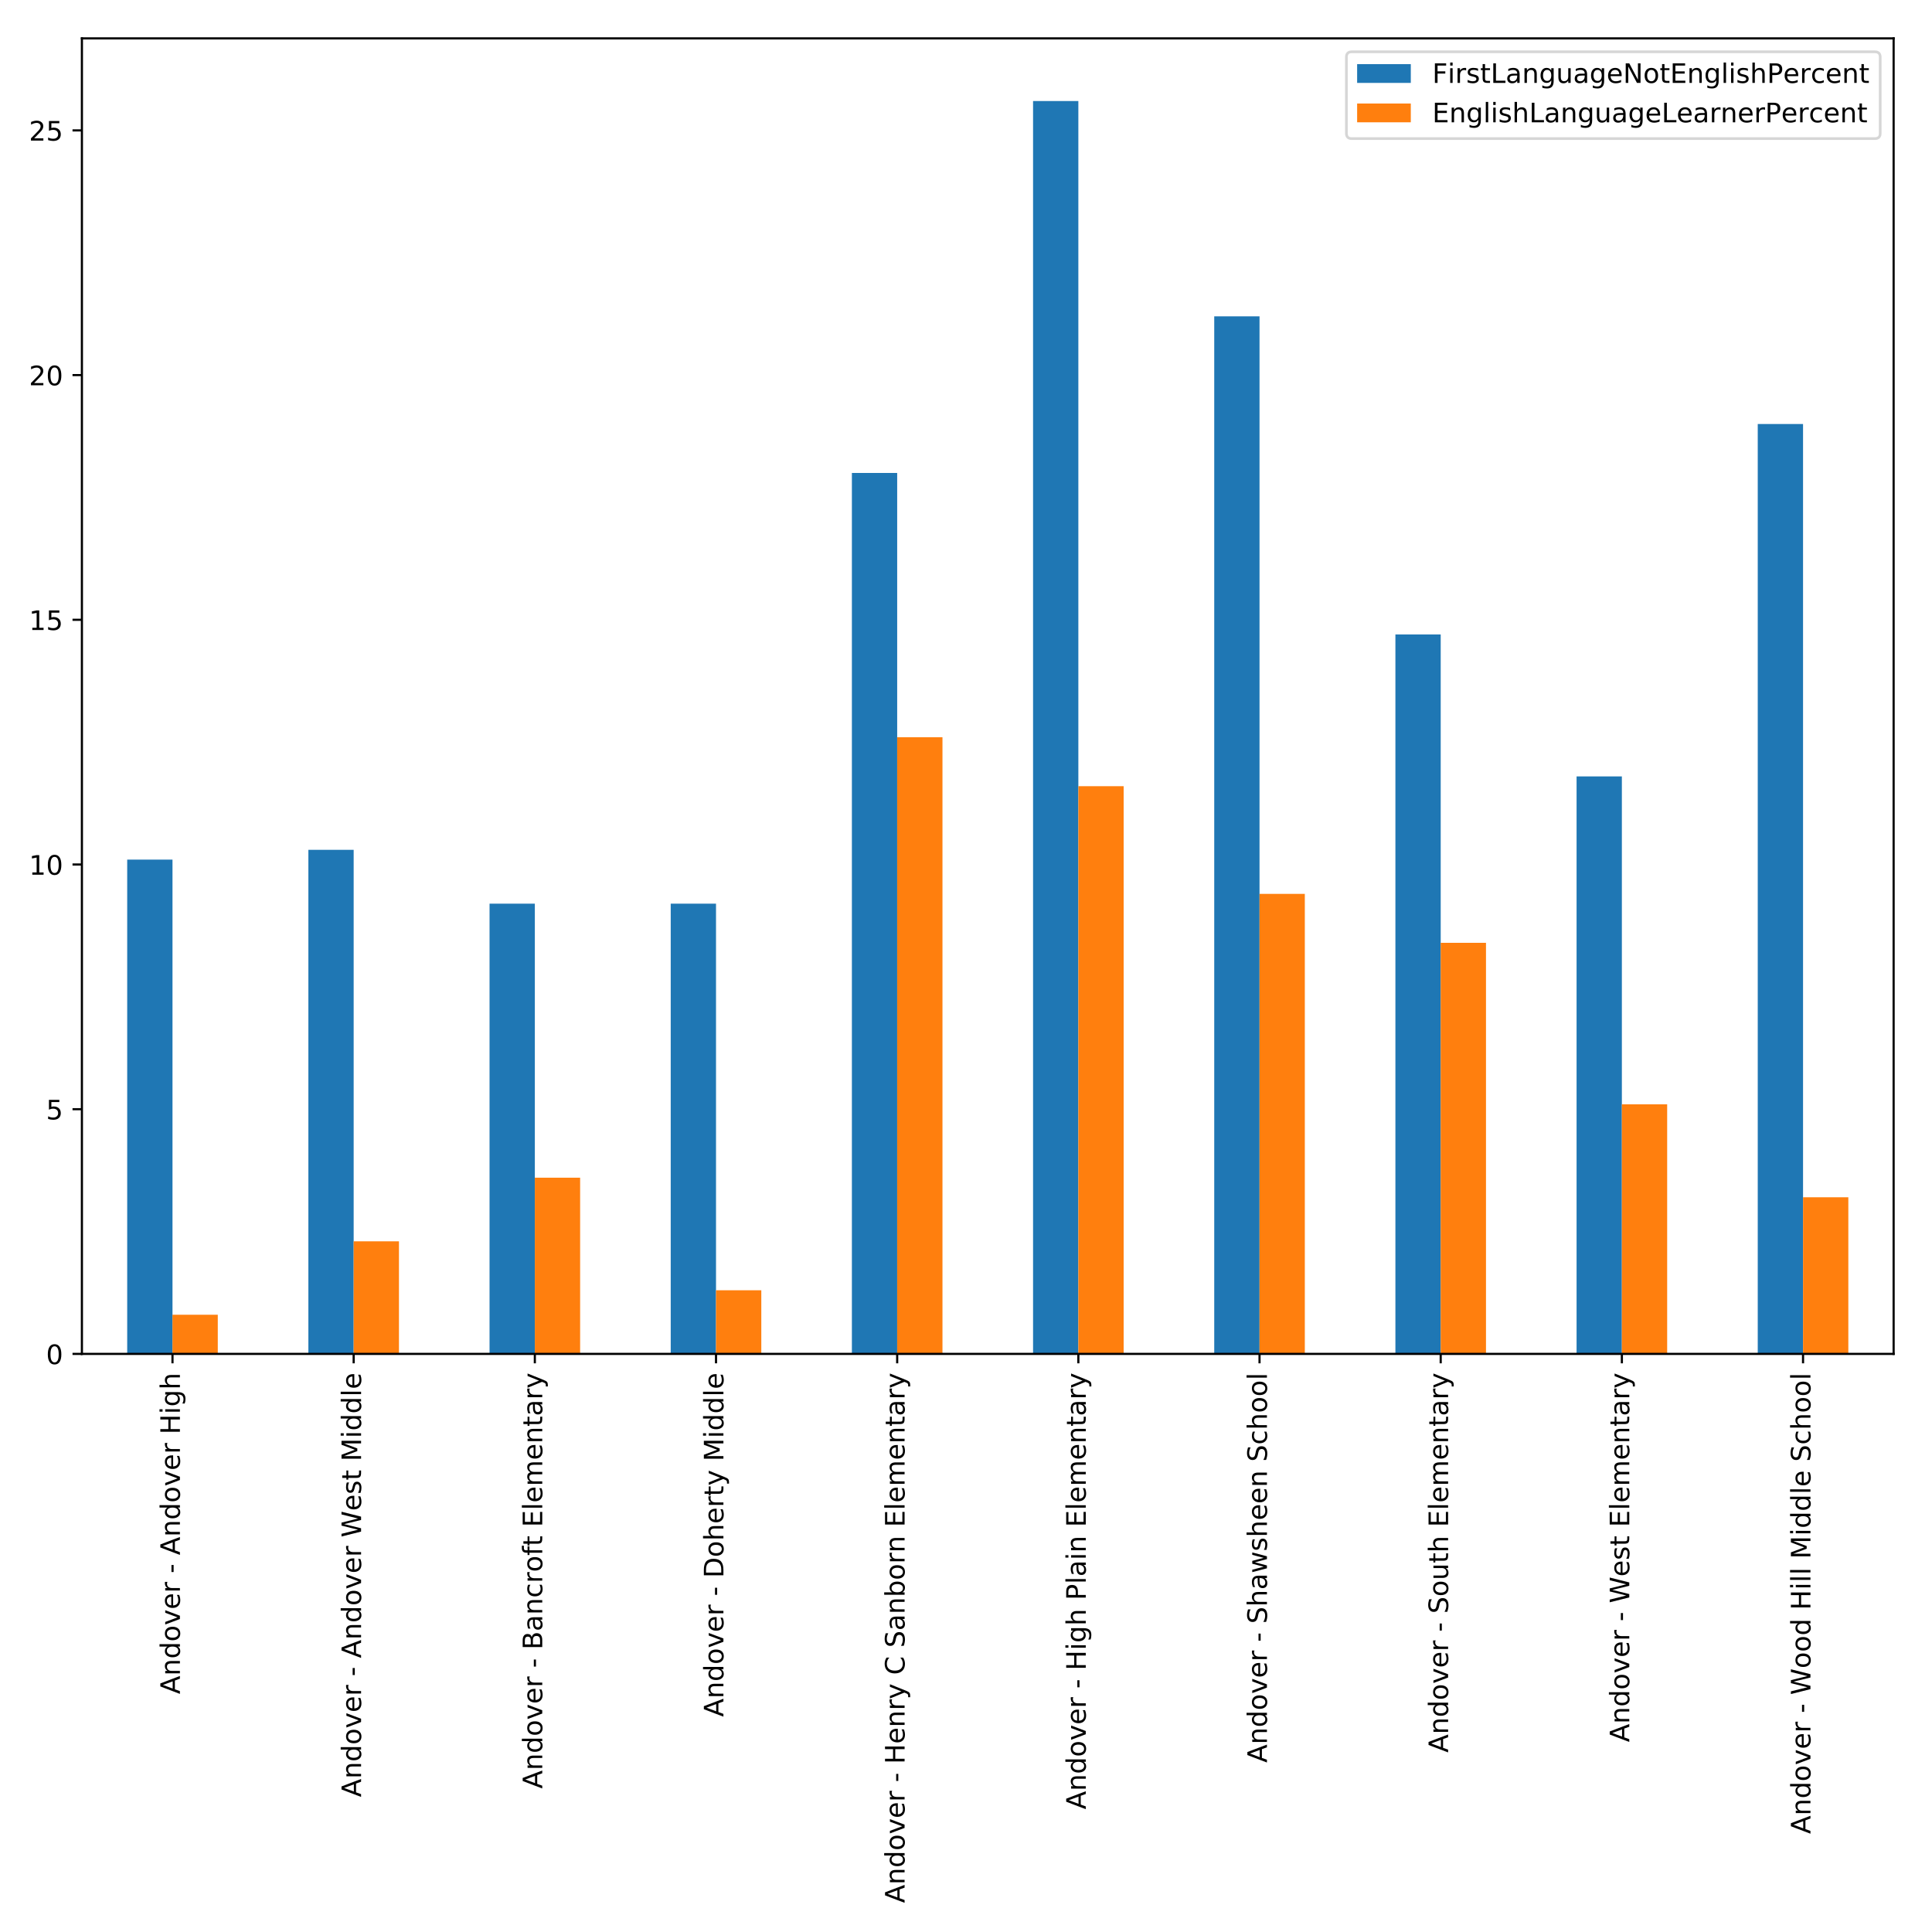 <?xml version="1.0" encoding="utf-8" standalone="no"?>
<!DOCTYPE svg PUBLIC "-//W3C//DTD SVG 1.1//EN"
  "http://www.w3.org/Graphics/SVG/1.1/DTD/svg11.dtd">
<!-- Created with matplotlib (http://matplotlib.org/) -->
<svg height="720pt" version="1.1" viewBox="0 0 720 720" width="720pt" xmlns="http://www.w3.org/2000/svg" xmlns:xlink="http://www.w3.org/1999/xlink">
 <defs>
  <style type="text/css">
*{stroke-linecap:butt;stroke-linejoin:round;}
  </style>
 </defs>
 <g id="figure_1">
  <g id="patch_1">
   <path d="M 0 720 
L 720 720 
L 720 0 
L 0 0 
z
" style="fill:#ffffff;"/>
  </g>
  <g id="axes_1">
   <g id="patch_2">
    <path d="M 30.525 504.562 
L 705.7 504.562 
L 705.7 14.3 
L 30.525 14.3 
z
" style="fill:#ffffff;"/>
   </g>
   <g id="patch_3">
    <path clip-path="url(#pdd301e82e7)" d="M 47.404 504.562 
L 64.284 504.562 
L 64.284 320.349 
L 47.404 320.349 
z
" style="fill:#1f77b4;"/>
   </g>
   <g id="patch_4">
    <path clip-path="url(#pdd301e82e7)" d="M 114.922 504.562 
L 131.801 504.562 
L 131.801 316.701 
L 114.922 316.701 
z
" style="fill:#1f77b4;"/>
   </g>
   <g id="patch_5">
    <path clip-path="url(#pdd301e82e7)" d="M 182.439 504.562 
L 199.319 504.562 
L 199.319 336.764 
L 182.439 336.764 
z
" style="fill:#1f77b4;"/>
   </g>
   <g id="patch_6">
    <path clip-path="url(#pdd301e82e7)" d="M 249.957 504.562 
L 266.836 504.562 
L 266.836 336.764 
L 249.957 336.764 
z
" style="fill:#1f77b4;"/>
   </g>
   <g id="patch_7">
    <path clip-path="url(#pdd301e82e7)" d="M 317.474 504.562 
L 334.354 504.562 
L 334.354 176.262 
L 317.474 176.262 
z
" style="fill:#1f77b4;"/>
   </g>
   <g id="patch_8">
    <path clip-path="url(#pdd301e82e7)" d="M 384.992 504.562 
L 401.871 504.562 
L 401.871 37.646 
L 384.992 37.646 
z
" style="fill:#1f77b4;"/>
   </g>
   <g id="patch_9">
    <path clip-path="url(#pdd301e82e7)" d="M 452.509 504.562 
L 469.389 504.562 
L 469.389 117.897 
L 452.509 117.897 
z
" style="fill:#1f77b4;"/>
   </g>
   <g id="patch_10">
    <path clip-path="url(#pdd301e82e7)" d="M 520.027 504.562 
L 536.906 504.562 
L 536.906 236.45 
L 520.027 236.45 
z
" style="fill:#1f77b4;"/>
   </g>
   <g id="patch_11">
    <path clip-path="url(#pdd301e82e7)" d="M 587.544 504.562 
L 604.424 504.562 
L 604.424 289.343 
L 587.544 289.343 
z
" style="fill:#1f77b4;"/>
   </g>
   <g id="patch_12">
    <path clip-path="url(#pdd301e82e7)" d="M 655.062 504.562 
L 671.941 504.562 
L 671.941 158.023 
L 655.062 158.023 
z
" style="fill:#1f77b4;"/>
   </g>
   <g id="patch_13">
    <path clip-path="url(#pdd301e82e7)" d="M 64.284 504.562 
L 81.163 504.562 
L 81.163 489.971 
L 64.284 489.971 
z
" style="fill:#ff7f0e;"/>
   </g>
   <g id="patch_14">
    <path clip-path="url(#pdd301e82e7)" d="M 131.801 504.562 
L 148.681 504.562 
L 148.681 462.613 
L 131.801 462.613 
z
" style="fill:#ff7f0e;"/>
   </g>
   <g id="patch_15">
    <path clip-path="url(#pdd301e82e7)" d="M 199.319 504.562 
L 216.198 504.562 
L 216.198 438.902 
L 199.319 438.902 
z
" style="fill:#ff7f0e;"/>
   </g>
   <g id="patch_16">
    <path clip-path="url(#pdd301e82e7)" d="M 266.836 504.562 
L 283.716 504.562 
L 283.716 480.852 
L 266.836 480.852 
z
" style="fill:#ff7f0e;"/>
   </g>
   <g id="patch_17">
    <path clip-path="url(#pdd301e82e7)" d="M 334.354 504.562 
L 351.233 504.562 
L 351.233 274.752 
L 334.354 274.752 
z
" style="fill:#ff7f0e;"/>
   </g>
   <g id="patch_18">
    <path clip-path="url(#pdd301e82e7)" d="M 401.871 504.562 
L 418.751 504.562 
L 418.751 292.991 
L 401.871 292.991 
z
" style="fill:#ff7f0e;"/>
   </g>
   <g id="patch_19">
    <path clip-path="url(#pdd301e82e7)" d="M 469.389 504.562 
L 486.268 504.562 
L 486.268 333.117 
L 469.389 333.117 
z
" style="fill:#ff7f0e;"/>
   </g>
   <g id="patch_20">
    <path clip-path="url(#pdd301e82e7)" d="M 536.906 504.562 
L 553.786 504.562 
L 553.786 351.355 
L 536.906 351.355 
z
" style="fill:#ff7f0e;"/>
   </g>
   <g id="patch_21">
    <path clip-path="url(#pdd301e82e7)" d="M 604.424 504.562 
L 621.303 504.562 
L 621.303 411.544 
L 604.424 411.544 
z
" style="fill:#ff7f0e;"/>
   </g>
   <g id="patch_22">
    <path clip-path="url(#pdd301e82e7)" d="M 671.941 504.562 
L 688.821 504.562 
L 688.821 446.198 
L 671.941 446.198 
z
" style="fill:#ff7f0e;"/>
   </g>
   <g id="matplotlib.axis_1">
    <g id="xtick_1">
     <g id="line2d_1">
      <defs>
       <path d="M 0 0 
L 0 3.5 
" id="mf90d4bc5f0" style="stroke:#000000;stroke-width:0.8;"/>
      </defs>
      <g>
       <use style="stroke:#000000;stroke-width:0.8;" x="64.284" xlink:href="#mf90d4bc5f0" y="504.562"/>
      </g>
     </g>
     <g id="text_1">
      <!-- Andover - Andover High -->
      <defs>
       <path d="M 34.188 63.188 
L 20.797 26.906 
L 47.609 26.906 
z
M 28.609 72.906 
L 39.797 72.906 
L 67.578 0 
L 57.328 0 
L 50.688 18.703 
L 17.828 18.703 
L 11.188 0 
L 0.781 0 
z
" id="DejaVuSans-41"/>
       <path d="M 54.891 33.016 
L 54.891 0 
L 45.906 0 
L 45.906 32.719 
Q 45.906 40.484 42.875 44.328 
Q 39.844 48.188 33.797 48.188 
Q 26.516 48.188 22.312 43.547 
Q 18.109 38.922 18.109 30.906 
L 18.109 0 
L 9.078 0 
L 9.078 54.688 
L 18.109 54.688 
L 18.109 46.188 
Q 21.344 51.125 25.703 53.562 
Q 30.078 56 35.797 56 
Q 45.219 56 50.047 50.172 
Q 54.891 44.344 54.891 33.016 
z
" id="DejaVuSans-6e"/>
       <path d="M 45.406 46.391 
L 45.406 75.984 
L 54.391 75.984 
L 54.391 0 
L 45.406 0 
L 45.406 8.203 
Q 42.578 3.328 38.25 0.953 
Q 33.938 -1.422 27.875 -1.422 
Q 17.969 -1.422 11.734 6.484 
Q 5.516 14.406 5.516 27.297 
Q 5.516 40.188 11.734 48.094 
Q 17.969 56 27.875 56 
Q 33.938 56 38.25 53.625 
Q 42.578 51.266 45.406 46.391 
z
M 14.797 27.297 
Q 14.797 17.391 18.875 11.75 
Q 22.953 6.109 30.078 6.109 
Q 37.203 6.109 41.297 11.75 
Q 45.406 17.391 45.406 27.297 
Q 45.406 37.203 41.297 42.844 
Q 37.203 48.484 30.078 48.484 
Q 22.953 48.484 18.875 42.844 
Q 14.797 37.203 14.797 27.297 
z
" id="DejaVuSans-64"/>
       <path d="M 30.609 48.391 
Q 23.391 48.391 19.188 42.75 
Q 14.984 37.109 14.984 27.297 
Q 14.984 17.484 19.156 11.844 
Q 23.344 6.203 30.609 6.203 
Q 37.797 6.203 41.984 11.859 
Q 46.188 17.531 46.188 27.297 
Q 46.188 37.016 41.984 42.703 
Q 37.797 48.391 30.609 48.391 
z
M 30.609 56 
Q 42.328 56 49.016 48.375 
Q 55.719 40.766 55.719 27.297 
Q 55.719 13.875 49.016 6.219 
Q 42.328 -1.422 30.609 -1.422 
Q 18.844 -1.422 12.172 6.219 
Q 5.516 13.875 5.516 27.297 
Q 5.516 40.766 12.172 48.375 
Q 18.844 56 30.609 56 
z
" id="DejaVuSans-6f"/>
       <path d="M 2.984 54.688 
L 12.5 54.688 
L 29.594 8.797 
L 46.688 54.688 
L 56.203 54.688 
L 35.688 0 
L 23.484 0 
z
" id="DejaVuSans-76"/>
       <path d="M 56.203 29.594 
L 56.203 25.203 
L 14.891 25.203 
Q 15.484 15.922 20.484 11.062 
Q 25.484 6.203 34.422 6.203 
Q 39.594 6.203 44.453 7.469 
Q 49.312 8.734 54.109 11.281 
L 54.109 2.781 
Q 49.266 0.734 44.188 -0.344 
Q 39.109 -1.422 33.891 -1.422 
Q 20.797 -1.422 13.156 6.188 
Q 5.516 13.812 5.516 26.812 
Q 5.516 40.234 12.766 48.109 
Q 20.016 56 32.328 56 
Q 43.359 56 49.781 48.891 
Q 56.203 41.797 56.203 29.594 
z
M 47.219 32.234 
Q 47.125 39.594 43.094 43.984 
Q 39.062 48.391 32.422 48.391 
Q 24.906 48.391 20.391 44.141 
Q 15.875 39.891 15.188 32.172 
z
" id="DejaVuSans-65"/>
       <path d="M 41.109 46.297 
Q 39.594 47.172 37.812 47.578 
Q 36.031 48 33.891 48 
Q 26.266 48 22.188 43.047 
Q 18.109 38.094 18.109 28.812 
L 18.109 0 
L 9.078 0 
L 9.078 54.688 
L 18.109 54.688 
L 18.109 46.188 
Q 20.953 51.172 25.484 53.578 
Q 30.031 56 36.531 56 
Q 37.453 56 38.578 55.875 
Q 39.703 55.766 41.062 55.516 
z
" id="DejaVuSans-72"/>
       <path id="DejaVuSans-20"/>
       <path d="M 4.891 31.391 
L 31.203 31.391 
L 31.203 23.391 
L 4.891 23.391 
z
" id="DejaVuSans-2d"/>
       <path d="M 9.812 72.906 
L 19.672 72.906 
L 19.672 43.016 
L 55.516 43.016 
L 55.516 72.906 
L 65.375 72.906 
L 65.375 0 
L 55.516 0 
L 55.516 34.719 
L 19.672 34.719 
L 19.672 0 
L 9.812 0 
z
" id="DejaVuSans-48"/>
       <path d="M 9.422 54.688 
L 18.406 54.688 
L 18.406 0 
L 9.422 0 
z
M 9.422 75.984 
L 18.406 75.984 
L 18.406 64.594 
L 9.422 64.594 
z
" id="DejaVuSans-69"/>
       <path d="M 45.406 27.984 
Q 45.406 37.75 41.375 43.109 
Q 37.359 48.484 30.078 48.484 
Q 22.859 48.484 18.828 43.109 
Q 14.797 37.75 14.797 27.984 
Q 14.797 18.266 18.828 12.891 
Q 22.859 7.516 30.078 7.516 
Q 37.359 7.516 41.375 12.891 
Q 45.406 18.266 45.406 27.984 
z
M 54.391 6.781 
Q 54.391 -7.172 48.188 -13.984 
Q 42 -20.797 29.203 -20.797 
Q 24.469 -20.797 20.266 -20.094 
Q 16.062 -19.391 12.109 -17.922 
L 12.109 -9.188 
Q 16.062 -11.328 19.922 -12.344 
Q 23.781 -13.375 27.781 -13.375 
Q 36.625 -13.375 41.016 -8.766 
Q 45.406 -4.156 45.406 5.172 
L 45.406 9.625 
Q 42.625 4.781 38.281 2.391 
Q 33.938 0 27.875 0 
Q 17.828 0 11.672 7.656 
Q 5.516 15.328 5.516 27.984 
Q 5.516 40.672 11.672 48.328 
Q 17.828 56 27.875 56 
Q 33.938 56 38.281 53.609 
Q 42.625 51.219 45.406 46.391 
L 45.406 54.688 
L 54.391 54.688 
z
" id="DejaVuSans-67"/>
       <path d="M 54.891 33.016 
L 54.891 0 
L 45.906 0 
L 45.906 32.719 
Q 45.906 40.484 42.875 44.328 
Q 39.844 48.188 33.797 48.188 
Q 26.516 48.188 22.312 43.547 
Q 18.109 38.922 18.109 30.906 
L 18.109 0 
L 9.078 0 
L 9.078 75.984 
L 18.109 75.984 
L 18.109 46.188 
Q 21.344 51.125 25.703 53.562 
Q 30.078 56 35.797 56 
Q 45.219 56 50.047 50.172 
Q 54.891 44.344 54.891 33.016 
z
" id="DejaVuSans-68"/>
      </defs>
      <g transform="translate(67.043 631.345)rotate(-90)scale(0.1 -0.1)">
       <use xlink:href="#DejaVuSans-41"/>
       <use x="68.408" xlink:href="#DejaVuSans-6e"/>
       <use x="131.787" xlink:href="#DejaVuSans-64"/>
       <use x="195.264" xlink:href="#DejaVuSans-6f"/>
       <use x="256.445" xlink:href="#DejaVuSans-76"/>
       <use x="315.625" xlink:href="#DejaVuSans-65"/>
       <use x="377.148" xlink:href="#DejaVuSans-72"/>
       <use x="418.262" xlink:href="#DejaVuSans-20"/>
       <use x="450.049" xlink:href="#DejaVuSans-2d"/>
       <use x="486.133" xlink:href="#DejaVuSans-20"/>
       <use x="517.92" xlink:href="#DejaVuSans-41"/>
       <use x="586.328" xlink:href="#DejaVuSans-6e"/>
       <use x="649.707" xlink:href="#DejaVuSans-64"/>
       <use x="713.184" xlink:href="#DejaVuSans-6f"/>
       <use x="774.365" xlink:href="#DejaVuSans-76"/>
       <use x="833.545" xlink:href="#DejaVuSans-65"/>
       <use x="895.068" xlink:href="#DejaVuSans-72"/>
       <use x="936.182" xlink:href="#DejaVuSans-20"/>
       <use x="967.969" xlink:href="#DejaVuSans-48"/>
       <use x="1043.164" xlink:href="#DejaVuSans-69"/>
       <use x="1070.947" xlink:href="#DejaVuSans-67"/>
       <use x="1134.424" xlink:href="#DejaVuSans-68"/>
      </g>
     </g>
    </g>
    <g id="xtick_2">
     <g id="line2d_2">
      <g>
       <use style="stroke:#000000;stroke-width:0.8;" x="131.801" xlink:href="#mf90d4bc5f0" y="504.562"/>
      </g>
     </g>
     <g id="text_2">
      <!-- Andover - Andover West Middle -->
      <defs>
       <path d="M 3.328 72.906 
L 13.281 72.906 
L 28.609 11.281 
L 43.891 72.906 
L 54.984 72.906 
L 70.312 11.281 
L 85.594 72.906 
L 95.609 72.906 
L 77.297 0 
L 64.891 0 
L 49.516 63.281 
L 33.984 0 
L 21.578 0 
z
" id="DejaVuSans-57"/>
       <path d="M 44.281 53.078 
L 44.281 44.578 
Q 40.484 46.531 36.375 47.5 
Q 32.281 48.484 27.875 48.484 
Q 21.188 48.484 17.844 46.438 
Q 14.5 44.391 14.5 40.281 
Q 14.5 37.156 16.891 35.375 
Q 19.281 33.594 26.516 31.984 
L 29.594 31.297 
Q 39.156 29.25 43.188 25.516 
Q 47.219 21.781 47.219 15.094 
Q 47.219 7.469 41.188 3.016 
Q 35.156 -1.422 24.609 -1.422 
Q 20.219 -1.422 15.453 -0.562 
Q 10.688 0.297 5.422 2 
L 5.422 11.281 
Q 10.406 8.688 15.234 7.391 
Q 20.062 6.109 24.812 6.109 
Q 31.156 6.109 34.562 8.281 
Q 37.984 10.453 37.984 14.406 
Q 37.984 18.062 35.516 20.016 
Q 33.062 21.969 24.703 23.781 
L 21.578 24.516 
Q 13.234 26.266 9.516 29.906 
Q 5.812 33.547 5.812 39.891 
Q 5.812 47.609 11.281 51.797 
Q 16.75 56 26.812 56 
Q 31.781 56 36.172 55.266 
Q 40.578 54.547 44.281 53.078 
z
" id="DejaVuSans-73"/>
       <path d="M 18.312 70.219 
L 18.312 54.688 
L 36.812 54.688 
L 36.812 47.703 
L 18.312 47.703 
L 18.312 18.016 
Q 18.312 11.328 20.141 9.422 
Q 21.969 7.516 27.594 7.516 
L 36.812 7.516 
L 36.812 0 
L 27.594 0 
Q 17.188 0 13.234 3.875 
Q 9.281 7.766 9.281 18.016 
L 9.281 47.703 
L 2.688 47.703 
L 2.688 54.688 
L 9.281 54.688 
L 9.281 70.219 
z
" id="DejaVuSans-74"/>
       <path d="M 9.812 72.906 
L 24.516 72.906 
L 43.109 23.297 
L 61.812 72.906 
L 76.516 72.906 
L 76.516 0 
L 66.891 0 
L 66.891 64.016 
L 48.094 14.016 
L 38.188 14.016 
L 19.391 64.016 
L 19.391 0 
L 9.812 0 
z
" id="DejaVuSans-4d"/>
       <path d="M 9.422 75.984 
L 18.406 75.984 
L 18.406 0 
L 9.422 0 
z
" id="DejaVuSans-6c"/>
      </defs>
      <g transform="translate(134.561 669.736)rotate(-90)scale(0.1 -0.1)">
       <use xlink:href="#DejaVuSans-41"/>
       <use x="68.408" xlink:href="#DejaVuSans-6e"/>
       <use x="131.787" xlink:href="#DejaVuSans-64"/>
       <use x="195.264" xlink:href="#DejaVuSans-6f"/>
       <use x="256.445" xlink:href="#DejaVuSans-76"/>
       <use x="315.625" xlink:href="#DejaVuSans-65"/>
       <use x="377.148" xlink:href="#DejaVuSans-72"/>
       <use x="418.262" xlink:href="#DejaVuSans-20"/>
       <use x="450.049" xlink:href="#DejaVuSans-2d"/>
       <use x="486.133" xlink:href="#DejaVuSans-20"/>
       <use x="517.92" xlink:href="#DejaVuSans-41"/>
       <use x="586.328" xlink:href="#DejaVuSans-6e"/>
       <use x="649.707" xlink:href="#DejaVuSans-64"/>
       <use x="713.184" xlink:href="#DejaVuSans-6f"/>
       <use x="774.365" xlink:href="#DejaVuSans-76"/>
       <use x="833.545" xlink:href="#DejaVuSans-65"/>
       <use x="895.068" xlink:href="#DejaVuSans-72"/>
       <use x="936.182" xlink:href="#DejaVuSans-20"/>
       <use x="967.969" xlink:href="#DejaVuSans-57"/>
       <use x="1066.768" xlink:href="#DejaVuSans-65"/>
       <use x="1128.291" xlink:href="#DejaVuSans-73"/>
       <use x="1180.391" xlink:href="#DejaVuSans-74"/>
       <use x="1219.6" xlink:href="#DejaVuSans-20"/>
       <use x="1251.387" xlink:href="#DejaVuSans-4d"/>
       <use x="1337.666" xlink:href="#DejaVuSans-69"/>
       <use x="1365.449" xlink:href="#DejaVuSans-64"/>
       <use x="1428.926" xlink:href="#DejaVuSans-64"/>
       <use x="1492.402" xlink:href="#DejaVuSans-6c"/>
       <use x="1520.186" xlink:href="#DejaVuSans-65"/>
      </g>
     </g>
    </g>
    <g id="xtick_3">
     <g id="line2d_3">
      <g>
       <use style="stroke:#000000;stroke-width:0.8;" x="199.319" xlink:href="#mf90d4bc5f0" y="504.562"/>
      </g>
     </g>
     <g id="text_3">
      <!-- Andover - Bancroft Elementary -->
      <defs>
       <path d="M 19.672 34.812 
L 19.672 8.109 
L 35.5 8.109 
Q 43.453 8.109 47.281 11.406 
Q 51.125 14.703 51.125 21.484 
Q 51.125 28.328 47.281 31.562 
Q 43.453 34.812 35.5 34.812 
z
M 19.672 64.797 
L 19.672 42.828 
L 34.281 42.828 
Q 41.5 42.828 45.031 45.531 
Q 48.578 48.25 48.578 53.812 
Q 48.578 59.328 45.031 62.062 
Q 41.5 64.797 34.281 64.797 
z
M 9.812 72.906 
L 35.016 72.906 
Q 46.297 72.906 52.391 68.219 
Q 58.5 63.531 58.5 54.891 
Q 58.5 48.188 55.375 44.234 
Q 52.25 40.281 46.188 39.312 
Q 53.469 37.75 57.5 32.781 
Q 61.531 27.828 61.531 20.406 
Q 61.531 10.641 54.891 5.312 
Q 48.25 0 35.984 0 
L 9.812 0 
z
" id="DejaVuSans-42"/>
       <path d="M 34.281 27.484 
Q 23.391 27.484 19.188 25 
Q 14.984 22.516 14.984 16.5 
Q 14.984 11.719 18.141 8.906 
Q 21.297 6.109 26.703 6.109 
Q 34.188 6.109 38.703 11.406 
Q 43.219 16.703 43.219 25.484 
L 43.219 27.484 
z
M 52.203 31.203 
L 52.203 0 
L 43.219 0 
L 43.219 8.297 
Q 40.141 3.328 35.547 0.953 
Q 30.953 -1.422 24.312 -1.422 
Q 15.922 -1.422 10.953 3.297 
Q 6 8.016 6 15.922 
Q 6 25.141 12.172 29.828 
Q 18.359 34.516 30.609 34.516 
L 43.219 34.516 
L 43.219 35.406 
Q 43.219 41.609 39.141 45 
Q 35.062 48.391 27.688 48.391 
Q 23 48.391 18.547 47.266 
Q 14.109 46.141 10.016 43.891 
L 10.016 52.203 
Q 14.938 54.109 19.578 55.047 
Q 24.219 56 28.609 56 
Q 40.484 56 46.344 49.844 
Q 52.203 43.703 52.203 31.203 
z
" id="DejaVuSans-61"/>
       <path d="M 48.781 52.594 
L 48.781 44.188 
Q 44.969 46.297 41.141 47.344 
Q 37.312 48.391 33.406 48.391 
Q 24.656 48.391 19.812 42.844 
Q 14.984 37.312 14.984 27.297 
Q 14.984 17.281 19.812 11.734 
Q 24.656 6.203 33.406 6.203 
Q 37.312 6.203 41.141 7.25 
Q 44.969 8.297 48.781 10.406 
L 48.781 2.094 
Q 45.016 0.344 40.984 -0.531 
Q 36.969 -1.422 32.422 -1.422 
Q 20.062 -1.422 12.781 6.344 
Q 5.516 14.109 5.516 27.297 
Q 5.516 40.672 12.859 48.328 
Q 20.219 56 33.016 56 
Q 37.156 56 41.109 55.141 
Q 45.062 54.297 48.781 52.594 
z
" id="DejaVuSans-63"/>
       <path d="M 37.109 75.984 
L 37.109 68.5 
L 28.516 68.5 
Q 23.688 68.5 21.797 66.547 
Q 19.922 64.594 19.922 59.516 
L 19.922 54.688 
L 34.719 54.688 
L 34.719 47.703 
L 19.922 47.703 
L 19.922 0 
L 10.891 0 
L 10.891 47.703 
L 2.297 47.703 
L 2.297 54.688 
L 10.891 54.688 
L 10.891 58.5 
Q 10.891 67.625 15.141 71.797 
Q 19.391 75.984 28.609 75.984 
z
" id="DejaVuSans-66"/>
       <path d="M 9.812 72.906 
L 55.906 72.906 
L 55.906 64.594 
L 19.672 64.594 
L 19.672 43.016 
L 54.391 43.016 
L 54.391 34.719 
L 19.672 34.719 
L 19.672 8.297 
L 56.781 8.297 
L 56.781 0 
L 9.812 0 
z
" id="DejaVuSans-45"/>
       <path d="M 52 44.188 
Q 55.375 50.25 60.062 53.125 
Q 64.75 56 71.094 56 
Q 79.641 56 84.281 50.016 
Q 88.922 44.047 88.922 33.016 
L 88.922 0 
L 79.891 0 
L 79.891 32.719 
Q 79.891 40.578 77.094 44.375 
Q 74.312 48.188 68.609 48.188 
Q 61.625 48.188 57.562 43.547 
Q 53.516 38.922 53.516 30.906 
L 53.516 0 
L 44.484 0 
L 44.484 32.719 
Q 44.484 40.625 41.703 44.406 
Q 38.922 48.188 33.109 48.188 
Q 26.219 48.188 22.156 43.531 
Q 18.109 38.875 18.109 30.906 
L 18.109 0 
L 9.078 0 
L 9.078 54.688 
L 18.109 54.688 
L 18.109 46.188 
Q 21.188 51.219 25.484 53.609 
Q 29.781 56 35.688 56 
Q 41.656 56 45.828 52.969 
Q 50 49.953 52 44.188 
z
" id="DejaVuSans-6d"/>
       <path d="M 32.172 -5.078 
Q 28.375 -14.844 24.75 -17.812 
Q 21.141 -20.797 15.094 -20.797 
L 7.906 -20.797 
L 7.906 -13.281 
L 13.188 -13.281 
Q 16.891 -13.281 18.938 -11.516 
Q 21 -9.766 23.484 -3.219 
L 25.094 0.875 
L 2.984 54.688 
L 12.5 54.688 
L 29.594 11.922 
L 46.688 54.688 
L 56.203 54.688 
z
" id="DejaVuSans-79"/>
      </defs>
      <g transform="translate(202.078 666.583)rotate(-90)scale(0.1 -0.1)">
       <use xlink:href="#DejaVuSans-41"/>
       <use x="68.408" xlink:href="#DejaVuSans-6e"/>
       <use x="131.787" xlink:href="#DejaVuSans-64"/>
       <use x="195.264" xlink:href="#DejaVuSans-6f"/>
       <use x="256.445" xlink:href="#DejaVuSans-76"/>
       <use x="315.625" xlink:href="#DejaVuSans-65"/>
       <use x="377.148" xlink:href="#DejaVuSans-72"/>
       <use x="418.262" xlink:href="#DejaVuSans-20"/>
       <use x="450.049" xlink:href="#DejaVuSans-2d"/>
       <use x="486.133" xlink:href="#DejaVuSans-20"/>
       <use x="517.92" xlink:href="#DejaVuSans-42"/>
       <use x="586.523" xlink:href="#DejaVuSans-61"/>
       <use x="647.803" xlink:href="#DejaVuSans-6e"/>
       <use x="711.182" xlink:href="#DejaVuSans-63"/>
       <use x="766.162" xlink:href="#DejaVuSans-72"/>
       <use x="807.244" xlink:href="#DejaVuSans-6f"/>
       <use x="868.426" xlink:href="#DejaVuSans-66"/>
       <use x="903.615" xlink:href="#DejaVuSans-74"/>
       <use x="942.824" xlink:href="#DejaVuSans-20"/>
       <use x="974.611" xlink:href="#DejaVuSans-45"/>
       <use x="1037.795" xlink:href="#DejaVuSans-6c"/>
       <use x="1065.578" xlink:href="#DejaVuSans-65"/>
       <use x="1127.102" xlink:href="#DejaVuSans-6d"/>
       <use x="1224.514" xlink:href="#DejaVuSans-65"/>
       <use x="1286.037" xlink:href="#DejaVuSans-6e"/>
       <use x="1349.416" xlink:href="#DejaVuSans-74"/>
       <use x="1388.625" xlink:href="#DejaVuSans-61"/>
       <use x="1449.904" xlink:href="#DejaVuSans-72"/>
       <use x="1491.018" xlink:href="#DejaVuSans-79"/>
      </g>
     </g>
    </g>
    <g id="xtick_4">
     <g id="line2d_4">
      <g>
       <use style="stroke:#000000;stroke-width:0.8;" x="266.836" xlink:href="#mf90d4bc5f0" y="504.562"/>
      </g>
     </g>
     <g id="text_4">
      <!-- Andover - Doherty Middle -->
      <defs>
       <path d="M 19.672 64.797 
L 19.672 8.109 
L 31.594 8.109 
Q 46.688 8.109 53.688 14.938 
Q 60.688 21.781 60.688 36.531 
Q 60.688 51.172 53.688 57.984 
Q 46.688 64.797 31.594 64.797 
z
M 9.812 72.906 
L 30.078 72.906 
Q 51.266 72.906 61.172 64.094 
Q 71.094 55.281 71.094 36.531 
Q 71.094 17.672 61.125 8.828 
Q 51.172 0 30.078 0 
L 9.812 0 
z
" id="DejaVuSans-44"/>
      </defs>
      <g transform="translate(269.596 639.827)rotate(-90)scale(0.1 -0.1)">
       <use xlink:href="#DejaVuSans-41"/>
       <use x="68.408" xlink:href="#DejaVuSans-6e"/>
       <use x="131.787" xlink:href="#DejaVuSans-64"/>
       <use x="195.264" xlink:href="#DejaVuSans-6f"/>
       <use x="256.445" xlink:href="#DejaVuSans-76"/>
       <use x="315.625" xlink:href="#DejaVuSans-65"/>
       <use x="377.148" xlink:href="#DejaVuSans-72"/>
       <use x="418.262" xlink:href="#DejaVuSans-20"/>
       <use x="450.049" xlink:href="#DejaVuSans-2d"/>
       <use x="486.133" xlink:href="#DejaVuSans-20"/>
       <use x="517.92" xlink:href="#DejaVuSans-44"/>
       <use x="594.922" xlink:href="#DejaVuSans-6f"/>
       <use x="656.104" xlink:href="#DejaVuSans-68"/>
       <use x="719.482" xlink:href="#DejaVuSans-65"/>
       <use x="781.006" xlink:href="#DejaVuSans-72"/>
       <use x="822.119" xlink:href="#DejaVuSans-74"/>
       <use x="861.328" xlink:href="#DejaVuSans-79"/>
       <use x="920.508" xlink:href="#DejaVuSans-20"/>
       <use x="952.295" xlink:href="#DejaVuSans-4d"/>
       <use x="1038.574" xlink:href="#DejaVuSans-69"/>
       <use x="1066.357" xlink:href="#DejaVuSans-64"/>
       <use x="1129.834" xlink:href="#DejaVuSans-64"/>
       <use x="1193.311" xlink:href="#DejaVuSans-6c"/>
       <use x="1221.094" xlink:href="#DejaVuSans-65"/>
      </g>
     </g>
    </g>
    <g id="xtick_5">
     <g id="line2d_5">
      <g>
       <use style="stroke:#000000;stroke-width:0.8;" x="334.354" xlink:href="#mf90d4bc5f0" y="504.562"/>
      </g>
     </g>
     <g id="text_5">
      <!-- Andover - Henry C Sanborn Elementary -->
      <defs>
       <path d="M 64.406 67.281 
L 64.406 56.891 
Q 59.422 61.531 53.781 63.812 
Q 48.141 66.109 41.797 66.109 
Q 29.297 66.109 22.656 58.469 
Q 16.016 50.828 16.016 36.375 
Q 16.016 21.969 22.656 14.328 
Q 29.297 6.688 41.797 6.688 
Q 48.141 6.688 53.781 8.984 
Q 59.422 11.281 64.406 15.922 
L 64.406 5.609 
Q 59.234 2.094 53.438 0.328 
Q 47.656 -1.422 41.219 -1.422 
Q 24.656 -1.422 15.125 8.703 
Q 5.609 18.844 5.609 36.375 
Q 5.609 53.953 15.125 64.078 
Q 24.656 74.219 41.219 74.219 
Q 47.75 74.219 53.531 72.484 
Q 59.328 70.75 64.406 67.281 
z
" id="DejaVuSans-43"/>
       <path d="M 53.516 70.516 
L 53.516 60.891 
Q 47.906 63.578 42.922 64.891 
Q 37.938 66.219 33.297 66.219 
Q 25.25 66.219 20.875 63.094 
Q 16.5 59.969 16.5 54.203 
Q 16.5 49.359 19.406 46.891 
Q 22.312 44.438 30.422 42.922 
L 36.375 41.703 
Q 47.406 39.594 52.656 34.297 
Q 57.906 29 57.906 20.125 
Q 57.906 9.516 50.797 4.047 
Q 43.703 -1.422 29.984 -1.422 
Q 24.812 -1.422 18.969 -0.25 
Q 13.141 0.922 6.891 3.219 
L 6.891 13.375 
Q 12.891 10.016 18.656 8.297 
Q 24.422 6.594 29.984 6.594 
Q 38.422 6.594 43.016 9.906 
Q 47.609 13.234 47.609 19.391 
Q 47.609 24.75 44.312 27.781 
Q 41.016 30.812 33.5 32.328 
L 27.484 33.5 
Q 16.453 35.688 11.516 40.375 
Q 6.594 45.062 6.594 53.422 
Q 6.594 63.094 13.406 68.656 
Q 20.219 74.219 32.172 74.219 
Q 37.312 74.219 42.625 73.281 
Q 47.953 72.359 53.516 70.516 
z
" id="DejaVuSans-53"/>
       <path d="M 48.688 27.297 
Q 48.688 37.203 44.609 42.844 
Q 40.531 48.484 33.406 48.484 
Q 26.266 48.484 22.188 42.844 
Q 18.109 37.203 18.109 27.297 
Q 18.109 17.391 22.188 11.75 
Q 26.266 6.109 33.406 6.109 
Q 40.531 6.109 44.609 11.75 
Q 48.688 17.391 48.688 27.297 
z
M 18.109 46.391 
Q 20.953 51.266 25.266 53.625 
Q 29.594 56 35.594 56 
Q 45.562 56 51.781 48.094 
Q 58.016 40.188 58.016 27.297 
Q 58.016 14.406 51.781 6.484 
Q 45.562 -1.422 35.594 -1.422 
Q 29.594 -1.422 25.266 0.953 
Q 20.953 3.328 18.109 8.203 
L 18.109 0 
L 9.078 0 
L 9.078 75.984 
L 18.109 75.984 
z
" id="DejaVuSans-62"/>
      </defs>
      <g transform="translate(337.113 709.2)rotate(-90)scale(0.1 -0.1)">
       <use xlink:href="#DejaVuSans-41"/>
       <use x="68.408" xlink:href="#DejaVuSans-6e"/>
       <use x="131.787" xlink:href="#DejaVuSans-64"/>
       <use x="195.264" xlink:href="#DejaVuSans-6f"/>
       <use x="256.445" xlink:href="#DejaVuSans-76"/>
       <use x="315.625" xlink:href="#DejaVuSans-65"/>
       <use x="377.148" xlink:href="#DejaVuSans-72"/>
       <use x="418.262" xlink:href="#DejaVuSans-20"/>
       <use x="450.049" xlink:href="#DejaVuSans-2d"/>
       <use x="486.133" xlink:href="#DejaVuSans-20"/>
       <use x="517.92" xlink:href="#DejaVuSans-48"/>
       <use x="593.115" xlink:href="#DejaVuSans-65"/>
       <use x="654.639" xlink:href="#DejaVuSans-6e"/>
       <use x="718.018" xlink:href="#DejaVuSans-72"/>
       <use x="759.131" xlink:href="#DejaVuSans-79"/>
       <use x="818.311" xlink:href="#DejaVuSans-20"/>
       <use x="850.098" xlink:href="#DejaVuSans-43"/>
       <use x="919.922" xlink:href="#DejaVuSans-20"/>
       <use x="951.709" xlink:href="#DejaVuSans-53"/>
       <use x="1015.186" xlink:href="#DejaVuSans-61"/>
       <use x="1076.465" xlink:href="#DejaVuSans-6e"/>
       <use x="1139.844" xlink:href="#DejaVuSans-62"/>
       <use x="1203.32" xlink:href="#DejaVuSans-6f"/>
       <use x="1264.502" xlink:href="#DejaVuSans-72"/>
       <use x="1305.6" xlink:href="#DejaVuSans-6e"/>
       <use x="1368.979" xlink:href="#DejaVuSans-20"/>
       <use x="1400.766" xlink:href="#DejaVuSans-45"/>
       <use x="1463.949" xlink:href="#DejaVuSans-6c"/>
       <use x="1491.732" xlink:href="#DejaVuSans-65"/>
       <use x="1553.256" xlink:href="#DejaVuSans-6d"/>
       <use x="1650.668" xlink:href="#DejaVuSans-65"/>
       <use x="1712.191" xlink:href="#DejaVuSans-6e"/>
       <use x="1775.57" xlink:href="#DejaVuSans-74"/>
       <use x="1814.779" xlink:href="#DejaVuSans-61"/>
       <use x="1876.059" xlink:href="#DejaVuSans-72"/>
       <use x="1917.172" xlink:href="#DejaVuSans-79"/>
      </g>
     </g>
    </g>
    <g id="xtick_6">
     <g id="line2d_6">
      <g>
       <use style="stroke:#000000;stroke-width:0.8;" x="401.871" xlink:href="#mf90d4bc5f0" y="504.562"/>
      </g>
     </g>
     <g id="text_6">
      <!-- Andover - High Plain Elementary -->
      <defs>
       <path d="M 19.672 64.797 
L 19.672 37.406 
L 32.078 37.406 
Q 38.969 37.406 42.719 40.969 
Q 46.484 44.531 46.484 51.125 
Q 46.484 57.672 42.719 61.234 
Q 38.969 64.797 32.078 64.797 
z
M 9.812 72.906 
L 32.078 72.906 
Q 44.344 72.906 50.609 67.359 
Q 56.891 61.812 56.891 51.125 
Q 56.891 40.328 50.609 34.812 
Q 44.344 29.297 32.078 29.297 
L 19.672 29.297 
L 19.672 0 
L 9.812 0 
z
" id="DejaVuSans-50"/>
      </defs>
      <g transform="translate(404.631 674.306)rotate(-90)scale(0.1 -0.1)">
       <use xlink:href="#DejaVuSans-41"/>
       <use x="68.408" xlink:href="#DejaVuSans-6e"/>
       <use x="131.787" xlink:href="#DejaVuSans-64"/>
       <use x="195.264" xlink:href="#DejaVuSans-6f"/>
       <use x="256.445" xlink:href="#DejaVuSans-76"/>
       <use x="315.625" xlink:href="#DejaVuSans-65"/>
       <use x="377.148" xlink:href="#DejaVuSans-72"/>
       <use x="418.262" xlink:href="#DejaVuSans-20"/>
       <use x="450.049" xlink:href="#DejaVuSans-2d"/>
       <use x="486.133" xlink:href="#DejaVuSans-20"/>
       <use x="517.92" xlink:href="#DejaVuSans-48"/>
       <use x="593.115" xlink:href="#DejaVuSans-69"/>
       <use x="620.898" xlink:href="#DejaVuSans-67"/>
       <use x="684.375" xlink:href="#DejaVuSans-68"/>
       <use x="747.754" xlink:href="#DejaVuSans-20"/>
       <use x="779.541" xlink:href="#DejaVuSans-50"/>
       <use x="839.844" xlink:href="#DejaVuSans-6c"/>
       <use x="867.627" xlink:href="#DejaVuSans-61"/>
       <use x="928.906" xlink:href="#DejaVuSans-69"/>
       <use x="956.689" xlink:href="#DejaVuSans-6e"/>
       <use x="1020.068" xlink:href="#DejaVuSans-20"/>
       <use x="1051.855" xlink:href="#DejaVuSans-45"/>
       <use x="1115.039" xlink:href="#DejaVuSans-6c"/>
       <use x="1142.822" xlink:href="#DejaVuSans-65"/>
       <use x="1204.346" xlink:href="#DejaVuSans-6d"/>
       <use x="1301.758" xlink:href="#DejaVuSans-65"/>
       <use x="1363.281" xlink:href="#DejaVuSans-6e"/>
       <use x="1426.66" xlink:href="#DejaVuSans-74"/>
       <use x="1465.869" xlink:href="#DejaVuSans-61"/>
       <use x="1527.148" xlink:href="#DejaVuSans-72"/>
       <use x="1568.262" xlink:href="#DejaVuSans-79"/>
      </g>
     </g>
    </g>
    <g id="xtick_7">
     <g id="line2d_7">
      <g>
       <use style="stroke:#000000;stroke-width:0.8;" x="469.389" xlink:href="#mf90d4bc5f0" y="504.562"/>
      </g>
     </g>
     <g id="text_7">
      <!-- Andover - Shawsheen School -->
      <defs>
       <path d="M 4.203 54.688 
L 13.188 54.688 
L 24.422 12.016 
L 35.594 54.688 
L 46.188 54.688 
L 57.422 12.016 
L 68.609 54.688 
L 77.594 54.688 
L 63.281 0 
L 52.688 0 
L 40.922 44.828 
L 29.109 0 
L 18.5 0 
z
" id="DejaVuSans-77"/>
      </defs>
      <g transform="translate(472.148 656.916)rotate(-90)scale(0.1 -0.1)">
       <use xlink:href="#DejaVuSans-41"/>
       <use x="68.408" xlink:href="#DejaVuSans-6e"/>
       <use x="131.787" xlink:href="#DejaVuSans-64"/>
       <use x="195.264" xlink:href="#DejaVuSans-6f"/>
       <use x="256.445" xlink:href="#DejaVuSans-76"/>
       <use x="315.625" xlink:href="#DejaVuSans-65"/>
       <use x="377.148" xlink:href="#DejaVuSans-72"/>
       <use x="418.262" xlink:href="#DejaVuSans-20"/>
       <use x="450.049" xlink:href="#DejaVuSans-2d"/>
       <use x="486.133" xlink:href="#DejaVuSans-20"/>
       <use x="517.92" xlink:href="#DejaVuSans-53"/>
       <use x="581.396" xlink:href="#DejaVuSans-68"/>
       <use x="644.775" xlink:href="#DejaVuSans-61"/>
       <use x="706.055" xlink:href="#DejaVuSans-77"/>
       <use x="787.842" xlink:href="#DejaVuSans-73"/>
       <use x="839.941" xlink:href="#DejaVuSans-68"/>
       <use x="903.32" xlink:href="#DejaVuSans-65"/>
       <use x="964.844" xlink:href="#DejaVuSans-65"/>
       <use x="1026.367" xlink:href="#DejaVuSans-6e"/>
       <use x="1089.746" xlink:href="#DejaVuSans-20"/>
       <use x="1121.533" xlink:href="#DejaVuSans-53"/>
       <use x="1185.01" xlink:href="#DejaVuSans-63"/>
       <use x="1239.99" xlink:href="#DejaVuSans-68"/>
       <use x="1303.369" xlink:href="#DejaVuSans-6f"/>
       <use x="1364.551" xlink:href="#DejaVuSans-6f"/>
       <use x="1425.732" xlink:href="#DejaVuSans-6c"/>
      </g>
     </g>
    </g>
    <g id="xtick_8">
     <g id="line2d_8">
      <g>
       <use style="stroke:#000000;stroke-width:0.8;" x="536.906" xlink:href="#mf90d4bc5f0" y="504.562"/>
      </g>
     </g>
     <g id="text_8">
      <!-- Andover - South Elementary -->
      <defs>
       <path d="M 8.5 21.578 
L 8.5 54.688 
L 17.484 54.688 
L 17.484 21.922 
Q 17.484 14.156 20.5 10.266 
Q 23.531 6.391 29.594 6.391 
Q 36.859 6.391 41.078 11.031 
Q 45.312 15.672 45.312 23.688 
L 45.312 54.688 
L 54.297 54.688 
L 54.297 0 
L 45.312 0 
L 45.312 8.406 
Q 42.047 3.422 37.719 1 
Q 33.406 -1.422 27.688 -1.422 
Q 18.266 -1.422 13.375 4.438 
Q 8.5 10.297 8.5 21.578 
z
M 31.109 56 
z
" id="DejaVuSans-75"/>
      </defs>
      <g transform="translate(539.666 653.155)rotate(-90)scale(0.1 -0.1)">
       <use xlink:href="#DejaVuSans-41"/>
       <use x="68.408" xlink:href="#DejaVuSans-6e"/>
       <use x="131.787" xlink:href="#DejaVuSans-64"/>
       <use x="195.264" xlink:href="#DejaVuSans-6f"/>
       <use x="256.445" xlink:href="#DejaVuSans-76"/>
       <use x="315.625" xlink:href="#DejaVuSans-65"/>
       <use x="377.148" xlink:href="#DejaVuSans-72"/>
       <use x="418.262" xlink:href="#DejaVuSans-20"/>
       <use x="450.049" xlink:href="#DejaVuSans-2d"/>
       <use x="486.133" xlink:href="#DejaVuSans-20"/>
       <use x="517.92" xlink:href="#DejaVuSans-53"/>
       <use x="581.396" xlink:href="#DejaVuSans-6f"/>
       <use x="642.578" xlink:href="#DejaVuSans-75"/>
       <use x="705.957" xlink:href="#DejaVuSans-74"/>
       <use x="745.166" xlink:href="#DejaVuSans-68"/>
       <use x="808.545" xlink:href="#DejaVuSans-20"/>
       <use x="840.332" xlink:href="#DejaVuSans-45"/>
       <use x="903.516" xlink:href="#DejaVuSans-6c"/>
       <use x="931.299" xlink:href="#DejaVuSans-65"/>
       <use x="992.822" xlink:href="#DejaVuSans-6d"/>
       <use x="1090.234" xlink:href="#DejaVuSans-65"/>
       <use x="1151.758" xlink:href="#DejaVuSans-6e"/>
       <use x="1215.137" xlink:href="#DejaVuSans-74"/>
       <use x="1254.346" xlink:href="#DejaVuSans-61"/>
       <use x="1315.625" xlink:href="#DejaVuSans-72"/>
       <use x="1356.738" xlink:href="#DejaVuSans-79"/>
      </g>
     </g>
    </g>
    <g id="xtick_9">
     <g id="line2d_9">
      <g>
       <use style="stroke:#000000;stroke-width:0.8;" x="604.424" xlink:href="#mf90d4bc5f0" y="504.562"/>
      </g>
     </g>
     <g id="text_9">
      <!-- Andover - West Elementary -->
      <g transform="translate(607.183 649.255)rotate(-90)scale(0.1 -0.1)">
       <use xlink:href="#DejaVuSans-41"/>
       <use x="68.408" xlink:href="#DejaVuSans-6e"/>
       <use x="131.787" xlink:href="#DejaVuSans-64"/>
       <use x="195.264" xlink:href="#DejaVuSans-6f"/>
       <use x="256.445" xlink:href="#DejaVuSans-76"/>
       <use x="315.625" xlink:href="#DejaVuSans-65"/>
       <use x="377.148" xlink:href="#DejaVuSans-72"/>
       <use x="418.262" xlink:href="#DejaVuSans-20"/>
       <use x="450.049" xlink:href="#DejaVuSans-2d"/>
       <use x="486.133" xlink:href="#DejaVuSans-20"/>
       <use x="517.92" xlink:href="#DejaVuSans-57"/>
       <use x="616.719" xlink:href="#DejaVuSans-65"/>
       <use x="678.242" xlink:href="#DejaVuSans-73"/>
       <use x="730.342" xlink:href="#DejaVuSans-74"/>
       <use x="769.551" xlink:href="#DejaVuSans-20"/>
       <use x="801.338" xlink:href="#DejaVuSans-45"/>
       <use x="864.521" xlink:href="#DejaVuSans-6c"/>
       <use x="892.305" xlink:href="#DejaVuSans-65"/>
       <use x="953.828" xlink:href="#DejaVuSans-6d"/>
       <use x="1051.24" xlink:href="#DejaVuSans-65"/>
       <use x="1112.764" xlink:href="#DejaVuSans-6e"/>
       <use x="1176.143" xlink:href="#DejaVuSans-74"/>
       <use x="1215.352" xlink:href="#DejaVuSans-61"/>
       <use x="1276.631" xlink:href="#DejaVuSans-72"/>
       <use x="1317.744" xlink:href="#DejaVuSans-79"/>
      </g>
     </g>
    </g>
    <g id="xtick_10">
     <g id="line2d_10">
      <g>
       <use style="stroke:#000000;stroke-width:0.8;" x="671.941" xlink:href="#mf90d4bc5f0" y="504.562"/>
      </g>
     </g>
     <g id="text_10">
      <!-- Andover - Wood Hill Middle School -->
      <g transform="translate(674.701 683.444)rotate(-90)scale(0.1 -0.1)">
       <use xlink:href="#DejaVuSans-41"/>
       <use x="68.408" xlink:href="#DejaVuSans-6e"/>
       <use x="131.787" xlink:href="#DejaVuSans-64"/>
       <use x="195.264" xlink:href="#DejaVuSans-6f"/>
       <use x="256.445" xlink:href="#DejaVuSans-76"/>
       <use x="315.625" xlink:href="#DejaVuSans-65"/>
       <use x="377.148" xlink:href="#DejaVuSans-72"/>
       <use x="418.262" xlink:href="#DejaVuSans-20"/>
       <use x="450.049" xlink:href="#DejaVuSans-2d"/>
       <use x="486.133" xlink:href="#DejaVuSans-20"/>
       <use x="517.92" xlink:href="#DejaVuSans-57"/>
       <use x="616.719" xlink:href="#DejaVuSans-6f"/>
       <use x="677.9" xlink:href="#DejaVuSans-6f"/>
       <use x="739.082" xlink:href="#DejaVuSans-64"/>
       <use x="802.559" xlink:href="#DejaVuSans-20"/>
       <use x="834.346" xlink:href="#DejaVuSans-48"/>
       <use x="909.541" xlink:href="#DejaVuSans-69"/>
       <use x="937.324" xlink:href="#DejaVuSans-6c"/>
       <use x="965.107" xlink:href="#DejaVuSans-6c"/>
       <use x="992.891" xlink:href="#DejaVuSans-20"/>
       <use x="1024.678" xlink:href="#DejaVuSans-4d"/>
       <use x="1110.957" xlink:href="#DejaVuSans-69"/>
       <use x="1138.74" xlink:href="#DejaVuSans-64"/>
       <use x="1202.217" xlink:href="#DejaVuSans-64"/>
       <use x="1265.693" xlink:href="#DejaVuSans-6c"/>
       <use x="1293.477" xlink:href="#DejaVuSans-65"/>
       <use x="1355" xlink:href="#DejaVuSans-20"/>
       <use x="1386.787" xlink:href="#DejaVuSans-53"/>
       <use x="1450.264" xlink:href="#DejaVuSans-63"/>
       <use x="1505.244" xlink:href="#DejaVuSans-68"/>
       <use x="1568.623" xlink:href="#DejaVuSans-6f"/>
       <use x="1629.805" xlink:href="#DejaVuSans-6f"/>
       <use x="1690.986" xlink:href="#DejaVuSans-6c"/>
      </g>
     </g>
    </g>
   </g>
   <g id="matplotlib.axis_2">
    <g id="ytick_1">
     <g id="line2d_11">
      <defs>
       <path d="M 0 0 
L -3.5 0 
" id="mc1cb348491" style="stroke:#000000;stroke-width:0.8;"/>
      </defs>
      <g>
       <use style="stroke:#000000;stroke-width:0.8;" x="30.525" xlink:href="#mc1cb348491" y="504.562"/>
      </g>
     </g>
     <g id="text_11">
      <!-- 0 -->
      <defs>
       <path d="M 31.781 66.406 
Q 24.172 66.406 20.328 58.906 
Q 16.5 51.422 16.5 36.375 
Q 16.5 21.391 20.328 13.891 
Q 24.172 6.391 31.781 6.391 
Q 39.453 6.391 43.281 13.891 
Q 47.125 21.391 47.125 36.375 
Q 47.125 51.422 43.281 58.906 
Q 39.453 66.406 31.781 66.406 
z
M 31.781 74.219 
Q 44.047 74.219 50.516 64.516 
Q 56.984 54.828 56.984 36.375 
Q 56.984 17.969 50.516 8.266 
Q 44.047 -1.422 31.781 -1.422 
Q 19.531 -1.422 13.062 8.266 
Q 6.594 17.969 6.594 36.375 
Q 6.594 54.828 13.062 64.516 
Q 19.531 74.219 31.781 74.219 
z
" id="DejaVuSans-30"/>
      </defs>
      <g transform="translate(17.163 508.362)scale(0.1 -0.1)">
       <use xlink:href="#DejaVuSans-30"/>
      </g>
     </g>
    </g>
    <g id="ytick_2">
     <g id="line2d_12">
      <g>
       <use style="stroke:#000000;stroke-width:0.8;" x="30.525" xlink:href="#mc1cb348491" y="413.368"/>
      </g>
     </g>
     <g id="text_12">
      <!-- 5 -->
      <defs>
       <path d="M 10.797 72.906 
L 49.516 72.906 
L 49.516 64.594 
L 19.828 64.594 
L 19.828 46.734 
Q 21.969 47.469 24.109 47.828 
Q 26.266 48.188 28.422 48.188 
Q 40.625 48.188 47.75 41.5 
Q 54.891 34.812 54.891 23.391 
Q 54.891 11.625 47.562 5.094 
Q 40.234 -1.422 26.906 -1.422 
Q 22.312 -1.422 17.547 -0.641 
Q 12.797 0.141 7.719 1.703 
L 7.719 11.625 
Q 12.109 9.234 16.797 8.062 
Q 21.484 6.891 26.703 6.891 
Q 35.156 6.891 40.078 11.328 
Q 45.016 15.766 45.016 23.391 
Q 45.016 31 40.078 35.438 
Q 35.156 39.891 26.703 39.891 
Q 22.75 39.891 18.812 39.016 
Q 14.891 38.141 10.797 36.281 
z
" id="DejaVuSans-35"/>
      </defs>
      <g transform="translate(17.163 417.167)scale(0.1 -0.1)">
       <use xlink:href="#DejaVuSans-35"/>
      </g>
     </g>
    </g>
    <g id="ytick_3">
     <g id="line2d_13">
      <g>
       <use style="stroke:#000000;stroke-width:0.8;" x="30.525" xlink:href="#mc1cb348491" y="322.173"/>
      </g>
     </g>
     <g id="text_13">
      <!-- 10 -->
      <defs>
       <path d="M 12.406 8.297 
L 28.516 8.297 
L 28.516 63.922 
L 10.984 60.406 
L 10.984 69.391 
L 28.422 72.906 
L 38.281 72.906 
L 38.281 8.297 
L 54.391 8.297 
L 54.391 0 
L 12.406 0 
z
" id="DejaVuSans-31"/>
      </defs>
      <g transform="translate(10.8 325.972)scale(0.1 -0.1)">
       <use xlink:href="#DejaVuSans-31"/>
       <use x="63.623" xlink:href="#DejaVuSans-30"/>
      </g>
     </g>
    </g>
    <g id="ytick_4">
     <g id="line2d_14">
      <g>
       <use style="stroke:#000000;stroke-width:0.8;" x="30.525" xlink:href="#mc1cb348491" y="230.979"/>
      </g>
     </g>
     <g id="text_14">
      <!-- 15 -->
      <g transform="translate(10.8 234.778)scale(0.1 -0.1)">
       <use xlink:href="#DejaVuSans-31"/>
       <use x="63.623" xlink:href="#DejaVuSans-35"/>
      </g>
     </g>
    </g>
    <g id="ytick_5">
     <g id="line2d_15">
      <g>
       <use style="stroke:#000000;stroke-width:0.8;" x="30.525" xlink:href="#mc1cb348491" y="139.784"/>
      </g>
     </g>
     <g id="text_15">
      <!-- 20 -->
      <defs>
       <path d="M 19.188 8.297 
L 53.609 8.297 
L 53.609 0 
L 7.328 0 
L 7.328 8.297 
Q 12.938 14.109 22.625 23.891 
Q 32.328 33.688 34.812 36.531 
Q 39.547 41.844 41.422 45.531 
Q 43.312 49.219 43.312 52.781 
Q 43.312 58.594 39.234 62.25 
Q 35.156 65.922 28.609 65.922 
Q 23.969 65.922 18.812 64.312 
Q 13.672 62.703 7.812 59.422 
L 7.812 69.391 
Q 13.766 71.781 18.938 73 
Q 24.125 74.219 28.422 74.219 
Q 39.75 74.219 46.484 68.547 
Q 53.219 62.891 53.219 53.422 
Q 53.219 48.922 51.531 44.891 
Q 49.859 40.875 45.406 35.406 
Q 44.188 33.984 37.641 27.219 
Q 31.109 20.453 19.188 8.297 
z
" id="DejaVuSans-32"/>
      </defs>
      <g transform="translate(10.8 143.583)scale(0.1 -0.1)">
       <use xlink:href="#DejaVuSans-32"/>
       <use x="63.623" xlink:href="#DejaVuSans-30"/>
      </g>
     </g>
    </g>
    <g id="ytick_6">
     <g id="line2d_16">
      <g>
       <use style="stroke:#000000;stroke-width:0.8;" x="30.525" xlink:href="#mc1cb348491" y="48.589"/>
      </g>
     </g>
     <g id="text_16">
      <!-- 25 -->
      <g transform="translate(10.8 52.388)scale(0.1 -0.1)">
       <use xlink:href="#DejaVuSans-32"/>
       <use x="63.623" xlink:href="#DejaVuSans-35"/>
      </g>
     </g>
    </g>
   </g>
   <g id="patch_23">
    <path d="M 30.525 504.562 
L 30.525 14.3 
" style="fill:none;stroke:#000000;stroke-linecap:square;stroke-linejoin:miter;stroke-width:0.8;"/>
   </g>
   <g id="patch_24">
    <path d="M 705.7 504.562 
L 705.7 14.3 
" style="fill:none;stroke:#000000;stroke-linecap:square;stroke-linejoin:miter;stroke-width:0.8;"/>
   </g>
   <g id="patch_25">
    <path d="M 30.525 504.562 
L 705.7 504.562 
" style="fill:none;stroke:#000000;stroke-linecap:square;stroke-linejoin:miter;stroke-width:0.8;"/>
   </g>
   <g id="patch_26">
    <path d="M 30.525 14.3 
L 705.7 14.3 
" style="fill:none;stroke:#000000;stroke-linecap:square;stroke-linejoin:miter;stroke-width:0.8;"/>
   </g>
   <g id="legend_1">
    <g id="patch_27">
     <path d="M 503.764 51.656 
L 698.7 51.656 
Q 700.7 51.656 700.7 49.656 
L 700.7 21.3 
Q 700.7 19.3 698.7 19.3 
L 503.764 19.3 
Q 501.764 19.3 501.764 21.3 
L 501.764 49.656 
Q 501.764 51.656 503.764 51.656 
z
" style="fill:#ffffff;opacity:0.8;stroke:#cccccc;stroke-linejoin:miter;"/>
    </g>
    <g id="patch_28">
     <path d="M 505.764 30.898 
L 525.764 30.898 
L 525.764 23.898 
L 505.764 23.898 
z
" style="fill:#1f77b4;"/>
    </g>
    <g id="text_17">
     <!-- FirstLanguageNotEnglishPercent -->
     <defs>
      <path d="M 9.812 72.906 
L 51.703 72.906 
L 51.703 64.594 
L 19.672 64.594 
L 19.672 43.109 
L 48.578 43.109 
L 48.578 34.812 
L 19.672 34.812 
L 19.672 0 
L 9.812 0 
z
" id="DejaVuSans-46"/>
      <path d="M 9.812 72.906 
L 19.672 72.906 
L 19.672 8.297 
L 55.172 8.297 
L 55.172 0 
L 9.812 0 
z
" id="DejaVuSans-4c"/>
      <path d="M 9.812 72.906 
L 23.094 72.906 
L 55.422 11.922 
L 55.422 72.906 
L 64.984 72.906 
L 64.984 0 
L 51.703 0 
L 19.391 60.984 
L 19.391 0 
L 9.812 0 
z
" id="DejaVuSans-4e"/>
     </defs>
     <g transform="translate(533.764 30.898)scale(0.1 -0.1)">
      <use xlink:href="#DejaVuSans-46"/>
      <use x="57.41" xlink:href="#DejaVuSans-69"/>
      <use x="85.193" xlink:href="#DejaVuSans-72"/>
      <use x="126.307" xlink:href="#DejaVuSans-73"/>
      <use x="178.406" xlink:href="#DejaVuSans-74"/>
      <use x="217.615" xlink:href="#DejaVuSans-4c"/>
      <use x="273.328" xlink:href="#DejaVuSans-61"/>
      <use x="334.607" xlink:href="#DejaVuSans-6e"/>
      <use x="397.986" xlink:href="#DejaVuSans-67"/>
      <use x="461.463" xlink:href="#DejaVuSans-75"/>
      <use x="524.842" xlink:href="#DejaVuSans-61"/>
      <use x="586.121" xlink:href="#DejaVuSans-67"/>
      <use x="649.598" xlink:href="#DejaVuSans-65"/>
      <use x="711.121" xlink:href="#DejaVuSans-4e"/>
      <use x="785.926" xlink:href="#DejaVuSans-6f"/>
      <use x="847.107" xlink:href="#DejaVuSans-74"/>
      <use x="886.316" xlink:href="#DejaVuSans-45"/>
      <use x="949.5" xlink:href="#DejaVuSans-6e"/>
      <use x="1012.879" xlink:href="#DejaVuSans-67"/>
      <use x="1076.355" xlink:href="#DejaVuSans-6c"/>
      <use x="1104.139" xlink:href="#DejaVuSans-69"/>
      <use x="1131.922" xlink:href="#DejaVuSans-73"/>
      <use x="1184.021" xlink:href="#DejaVuSans-68"/>
      <use x="1247.4" xlink:href="#DejaVuSans-50"/>
      <use x="1307.656" xlink:href="#DejaVuSans-65"/>
      <use x="1369.18" xlink:href="#DejaVuSans-72"/>
      <use x="1410.262" xlink:href="#DejaVuSans-63"/>
      <use x="1465.242" xlink:href="#DejaVuSans-65"/>
      <use x="1526.766" xlink:href="#DejaVuSans-6e"/>
      <use x="1590.145" xlink:href="#DejaVuSans-74"/>
     </g>
    </g>
    <g id="patch_29">
     <path d="M 505.764 45.577 
L 525.764 45.577 
L 525.764 38.577 
L 505.764 38.577 
z
" style="fill:#ff7f0e;"/>
    </g>
    <g id="text_18">
     <!-- EnglishLanguageLearnerPercent -->
     <g transform="translate(533.764 45.577)scale(0.1 -0.1)">
      <use xlink:href="#DejaVuSans-45"/>
      <use x="63.184" xlink:href="#DejaVuSans-6e"/>
      <use x="126.562" xlink:href="#DejaVuSans-67"/>
      <use x="190.039" xlink:href="#DejaVuSans-6c"/>
      <use x="217.822" xlink:href="#DejaVuSans-69"/>
      <use x="245.605" xlink:href="#DejaVuSans-73"/>
      <use x="297.705" xlink:href="#DejaVuSans-68"/>
      <use x="361.084" xlink:href="#DejaVuSans-4c"/>
      <use x="416.797" xlink:href="#DejaVuSans-61"/>
      <use x="478.076" xlink:href="#DejaVuSans-6e"/>
      <use x="541.455" xlink:href="#DejaVuSans-67"/>
      <use x="604.932" xlink:href="#DejaVuSans-75"/>
      <use x="668.311" xlink:href="#DejaVuSans-61"/>
      <use x="729.59" xlink:href="#DejaVuSans-67"/>
      <use x="793.066" xlink:href="#DejaVuSans-65"/>
      <use x="854.59" xlink:href="#DejaVuSans-4c"/>
      <use x="910.287" xlink:href="#DejaVuSans-65"/>
      <use x="971.811" xlink:href="#DejaVuSans-61"/>
      <use x="1033.09" xlink:href="#DejaVuSans-72"/>
      <use x="1074.188" xlink:href="#DejaVuSans-6e"/>
      <use x="1137.566" xlink:href="#DejaVuSans-65"/>
      <use x="1199.09" xlink:href="#DejaVuSans-72"/>
      <use x="1240.203" xlink:href="#DejaVuSans-50"/>
      <use x="1300.459" xlink:href="#DejaVuSans-65"/>
      <use x="1361.982" xlink:href="#DejaVuSans-72"/>
      <use x="1403.064" xlink:href="#DejaVuSans-63"/>
      <use x="1458.045" xlink:href="#DejaVuSans-65"/>
      <use x="1519.568" xlink:href="#DejaVuSans-6e"/>
      <use x="1582.947" xlink:href="#DejaVuSans-74"/>
     </g>
    </g>
   </g>
  </g>
 </g>
 <defs>
  <clipPath id="pdd301e82e7">
   <rect height="490.262" width="675.175" x="30.525" y="14.3"/>
  </clipPath>
 </defs>
</svg>
